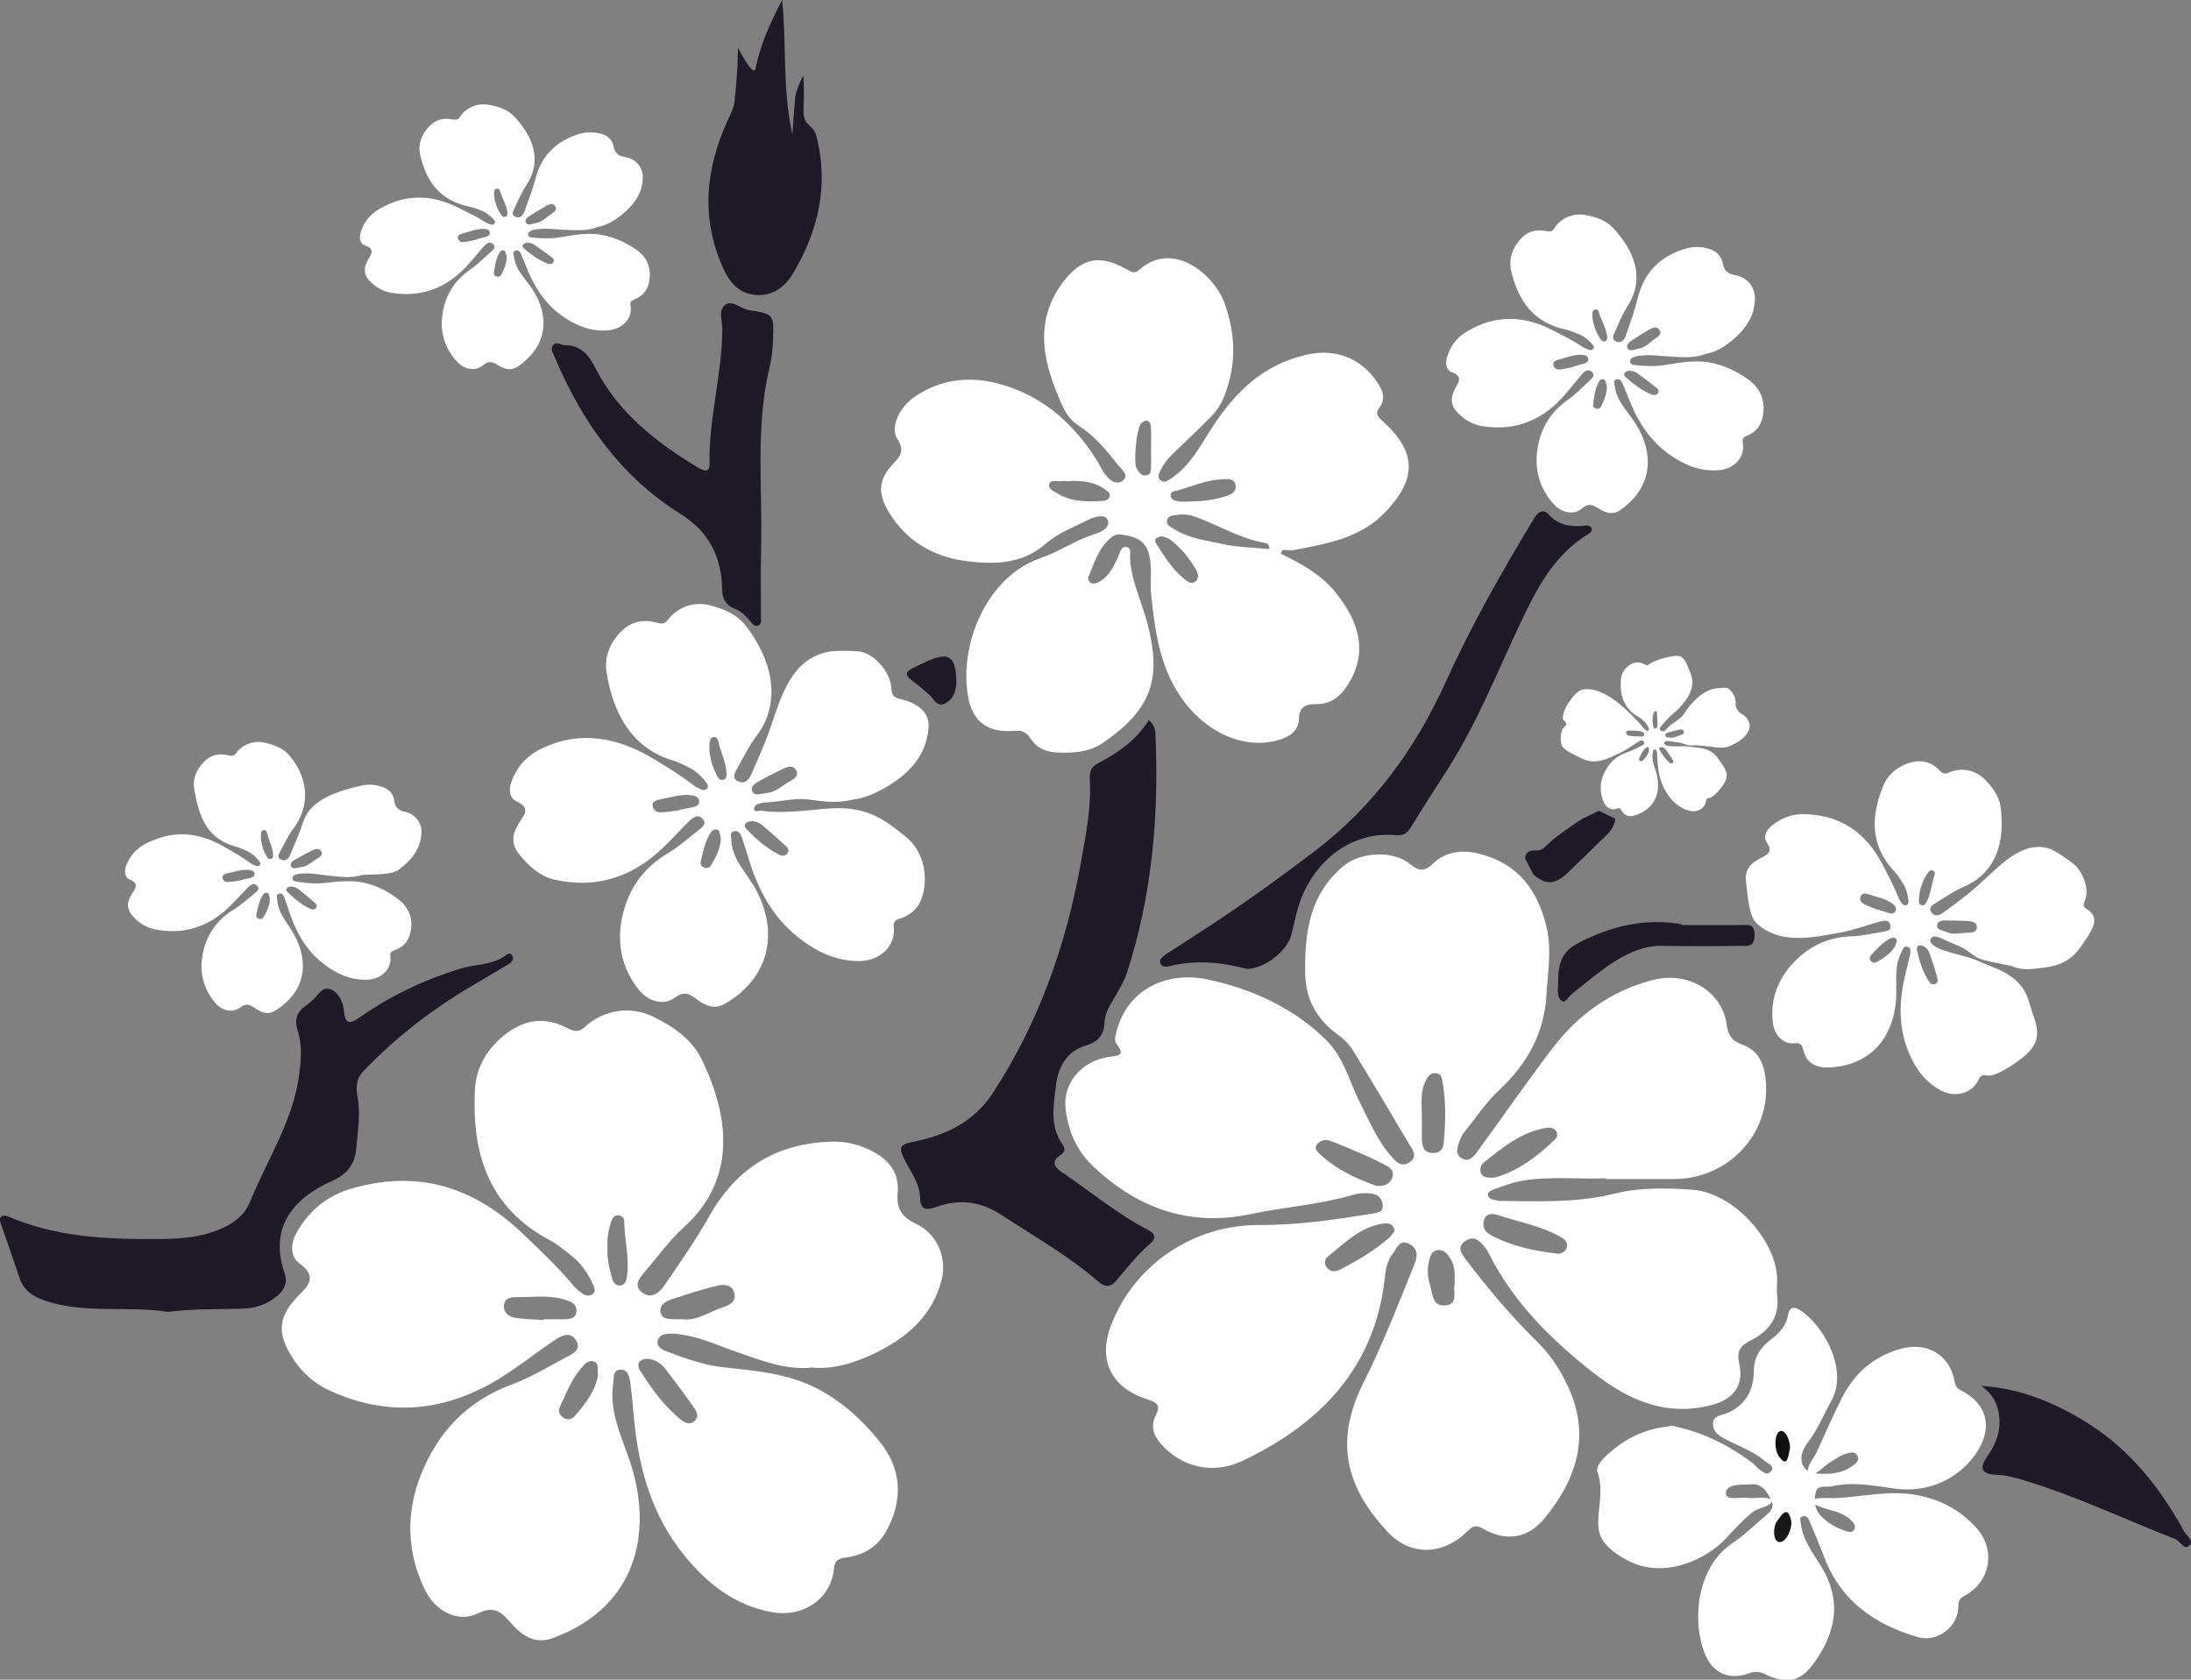 <svg width="30" height="23" viewBox="0 0 30 23" fill="none" xmlns="http://www.w3.org/2000/svg">
<rect x="0" y="0" width="30" height="23" fill="#808080" stroke="none"/>
<g clip-path="url(#clip0_576_383)">
<path d="M21.995 16.134C21.665 16.152 21.259 16.102 20.855 16.165C20.709 16.189 20.574 16.243 20.437 16.293C20.403 16.306 20.37 16.322 20.374 16.363C20.379 16.402 20.412 16.417 20.446 16.428C20.48 16.437 20.516 16.444 20.549 16.444C21.073 16.45 21.6 16.472 22.112 16.343C22.465 16.256 22.822 16.267 23.174 16.291C23.731 16.328 24.331 16.988 24.333 17.523C24.333 17.597 24.326 17.674 24.333 17.745C24.371 18.037 24.218 18.226 23.974 18.353C23.83 18.427 23.774 18.498 23.814 18.668C23.881 18.966 23.742 19.16 23.428 19.241C22.804 19.4 22.296 19.169 21.822 18.801C21.236 18.342 20.718 17.828 20.385 17.162C20.367 17.125 20.343 17.092 20.316 17.06C20.251 16.979 20.177 16.92 20.067 16.99C19.948 17.068 20.004 17.155 20.062 17.234C20.363 17.632 20.684 18.015 21.043 18.368C21.223 18.542 21.358 18.747 21.463 18.971C21.784 19.65 21.596 20.249 21.142 20.797C20.918 21.069 20.612 21.113 20.302 20.93C20.204 20.871 20.156 20.904 20.091 20.969C19.757 21.296 19.312 21.315 18.993 20.969C18.457 20.388 18.25 19.77 18.668 18.936C18.935 18.407 19.146 17.854 19.368 17.31C19.418 17.19 19.409 17.09 19.292 17.031C19.164 16.966 19.126 17.092 19.072 17.162C18.993 17.262 18.973 17.384 18.96 17.506C18.827 18.714 18.088 19.493 17.013 20.003C16.593 20.203 16.166 20.079 15.897 19.772C15.791 19.65 15.751 19.526 15.825 19.382C15.888 19.262 15.861 19.208 15.722 19.165C15.214 19.006 15.03 18.627 15.212 18.15C15.527 17.323 16.333 16.77 17.242 16.774C17.77 16.777 18.286 16.7 18.802 16.616C18.868 16.605 18.935 16.598 18.933 16.515C18.933 16.435 18.892 16.37 18.807 16.35C18.71 16.328 18.612 16.337 18.517 16.363C18.064 16.496 17.588 16.526 17.127 16.624C16.294 16.803 15.574 16.546 14.967 15.969C14.734 15.747 14.624 15.477 14.59 15.177C14.552 14.826 14.817 14.521 15.19 14.471C15.315 14.454 15.41 14.45 15.293 14.302C15.248 14.243 15.275 14.171 15.293 14.106C15.457 13.509 16.023 13.296 16.55 13.414C17.154 13.548 17.709 13.799 18.156 14.239C18.407 14.487 18.477 14.818 18.627 15.111C18.755 15.36 18.859 15.619 19.049 15.832C19.11 15.902 19.18 15.991 19.296 15.917C19.418 15.838 19.344 15.747 19.296 15.669C19.043 15.24 18.789 14.813 18.529 14.389C18.477 14.304 18.401 14.225 18.317 14.167C18.026 13.953 17.875 13.681 17.871 13.32C17.864 12.769 17.929 12.251 18.392 11.861C18.623 11.665 19.07 11.639 19.303 11.829C19.429 11.931 19.505 11.94 19.633 11.816C19.802 11.655 20.035 11.633 20.262 11.692C20.796 11.829 21.059 12.201 21.176 12.697C21.248 13 21.194 13.3 21.176 13.605C21.149 14.136 20.92 14.559 20.529 14.924C20.349 15.092 20.212 15.301 20.058 15.492C20.033 15.523 20.008 15.56 19.995 15.597C19.963 15.686 19.912 15.795 20.011 15.858C20.12 15.928 20.192 15.819 20.244 15.747C20.583 15.283 20.909 14.811 21.257 14.354C21.607 13.897 22.054 13.568 22.635 13.418C23.107 13.296 23.581 13.568 23.643 14.034C23.661 14.173 23.713 14.252 23.85 14.302C24.036 14.367 24.131 14.506 24.164 14.698C24.297 15.455 23.713 16.141 22.92 16.145C22.633 16.145 22.348 16.145 21.986 16.145L21.995 16.134ZM21.315 17.168C21.369 17.168 21.43 17.153 21.452 17.084C21.474 17.012 21.427 16.97 21.369 16.938C21.102 16.785 20.799 16.733 20.509 16.637C20.435 16.613 20.349 16.611 20.32 16.705C20.293 16.792 20.325 16.864 20.408 16.909C20.686 17.06 20.989 17.127 21.315 17.164V17.168ZM20.459 16.126C20.776 16.043 21.048 15.838 21.295 15.599C21.324 15.571 21.333 15.525 21.304 15.486C21.272 15.44 21.221 15.436 21.174 15.444C20.828 15.499 20.574 15.714 20.316 15.919C20.273 15.952 20.255 16.013 20.28 16.067C20.307 16.128 20.367 16.124 20.457 16.126H20.459ZM18.847 16.239C18.955 16.245 19.029 16.215 19.063 16.128C19.097 16.039 19.041 15.989 18.966 15.952C18.868 15.902 18.769 15.851 18.668 15.808C18.515 15.741 18.362 15.675 18.207 15.619C18.147 15.597 18.082 15.614 18.037 15.664C17.996 15.712 18.023 15.756 18.059 15.79C18.286 16.008 18.567 16.141 18.85 16.239H18.847ZM19.469 15.292C19.469 15.392 19.467 15.495 19.469 15.595C19.474 15.695 19.489 15.788 19.627 15.788C19.757 15.788 19.766 15.688 19.772 15.603C19.793 15.349 19.799 15.092 19.755 14.837C19.743 14.778 19.745 14.704 19.665 14.696C19.582 14.685 19.543 14.75 19.514 14.813C19.442 14.968 19.472 15.131 19.467 15.292H19.469ZM19.097 16.853C19.074 16.742 18.998 16.744 18.919 16.757C18.614 16.809 18.41 17.023 18.185 17.203C18.136 17.245 18.122 17.31 18.176 17.366C18.228 17.421 18.291 17.414 18.349 17.384C18.589 17.26 18.823 17.125 19.025 16.944C19.054 16.918 19.074 16.881 19.097 16.853ZM19.918 17.584C19.918 17.451 19.927 17.336 19.86 17.234C19.817 17.168 19.772 17.105 19.68 17.118C19.595 17.131 19.582 17.208 19.566 17.271C19.539 17.377 19.548 17.484 19.579 17.591C19.617 17.713 19.608 17.9 19.802 17.874C19.972 17.85 19.894 17.678 19.916 17.584H19.918Z" fill="white"/>
<path d="M11.094 18.729C10.73 18.755 10.418 18.625 10.104 18.518C9.848 18.431 9.601 18.311 9.329 18.274C9.289 18.268 9.246 18.259 9.204 18.261C9.125 18.261 9.035 18.268 9.008 18.348C8.979 18.442 9.069 18.483 9.136 18.507C9.383 18.601 9.63 18.69 9.897 18.721C10.32 18.768 10.744 18.799 11.137 18.988C11.51 19.169 11.804 19.439 12.051 19.748C12.352 20.125 12.365 20.549 12.134 20.967C12.019 21.174 11.826 21.298 11.584 21.326C11.474 21.339 11.427 21.372 11.418 21.483C11.379 21.892 11 22.151 10.569 22.075C10.048 21.981 9.675 21.674 9.363 21.289C8.932 20.756 8.752 20.129 8.685 19.467C8.667 19.287 8.654 19.104 8.629 18.923C8.618 18.845 8.595 18.744 8.487 18.755C8.386 18.766 8.409 18.864 8.398 18.936C8.328 19.367 8.55 19.737 8.663 20.131C8.936 21.102 8.645 22.036 7.569 22.43C7.3 22.53 7.115 22.364 6.972 22.197C6.835 22.04 6.734 21.999 6.536 22.095C6.282 22.219 5.968 22.075 5.818 21.768C5.568 21.254 5.555 20.719 5.764 20.192C5.995 19.613 6.392 19.184 7.012 18.956C7.27 18.86 7.511 18.712 7.755 18.583C7.845 18.535 7.966 18.483 7.888 18.355C7.809 18.226 7.693 18.285 7.598 18.348C7.3 18.549 7.021 18.779 6.707 18.953C5.995 19.345 5.252 19.384 4.504 19.036C4.246 18.916 4.06 18.716 3.932 18.464C3.815 18.237 3.837 18.035 3.999 17.841C4.026 17.811 4.051 17.778 4.08 17.747C4.228 17.604 4.347 17.478 4.098 17.297C3.961 17.197 3.985 17.005 4.069 16.864C4.235 16.581 4.473 16.374 4.81 16.276C5.721 16.01 6.485 16.254 7.145 16.881C7.383 17.108 7.625 17.334 7.836 17.586C7.879 17.639 7.933 17.684 7.989 17.721C8.029 17.747 8.085 17.752 8.124 17.71C8.157 17.676 8.139 17.634 8.124 17.597C8.054 17.441 7.96 17.299 7.821 17.19C7.728 17.118 7.636 17.04 7.535 16.986C6.684 16.535 6.46 15.793 6.503 14.926C6.516 14.648 6.639 14.406 6.857 14.215C7.12 13.984 7.407 13.901 7.74 14.064C7.825 14.106 7.906 14.158 8.005 14.064C8.254 13.832 8.622 13.768 8.932 13.916C9.21 14.049 9.471 14.228 9.606 14.504C9.999 15.309 10.079 16.156 9.365 16.803C9.163 16.986 9.002 17.212 8.824 17.421C8.75 17.506 8.672 17.61 8.795 17.7C8.918 17.789 9.024 17.706 9.094 17.606C9.309 17.29 9.529 16.979 9.716 16.646C10.084 15.991 10.647 15.64 11.427 15.632C11.575 15.632 11.718 15.664 11.853 15.721C12.132 15.838 12.32 16.023 12.291 16.341C12.273 16.542 12.343 16.663 12.538 16.755C12.832 16.892 12.971 17.223 12.893 17.526C12.765 18.026 12.399 18.335 11.945 18.546C11.678 18.671 11.384 18.758 11.09 18.723L11.094 18.729ZM9.347 18.065C9.545 18.089 9.713 17.959 9.902 17.9C10.003 17.867 10.086 17.813 10.052 17.698C10.017 17.578 9.9 17.586 9.808 17.608C9.606 17.658 9.408 17.721 9.21 17.787C9.125 17.815 9.026 17.861 9.044 17.965C9.064 18.081 9.179 18.057 9.267 18.065C9.287 18.065 9.309 18.065 9.347 18.065ZM8.871 18.605C8.764 18.605 8.705 18.668 8.761 18.76C8.918 19.014 9.094 19.258 9.334 19.448C9.383 19.487 9.451 19.509 9.507 19.461C9.576 19.404 9.543 19.334 9.505 19.278C9.379 19.099 9.249 18.923 9.116 18.751C9.058 18.673 8.977 18.618 8.869 18.605H8.871ZM7.443 18.074C7.443 18.074 7.443 18.067 7.443 18.065C7.52 18.065 7.596 18.065 7.672 18.065C7.76 18.063 7.877 18.076 7.892 17.965C7.91 17.85 7.796 17.811 7.704 17.787C7.499 17.732 7.291 17.763 7.084 17.761C7.001 17.761 6.907 17.769 6.9 17.878C6.893 17.974 6.967 18.03 7.05 18.044C7.178 18.065 7.311 18.065 7.443 18.074ZM8.187 18.827C8.178 18.749 8.207 18.673 8.135 18.644C8.056 18.614 8.005 18.679 7.962 18.729C7.825 18.886 7.753 19.078 7.668 19.26C7.639 19.323 7.659 19.38 7.722 19.417C7.78 19.452 7.836 19.428 7.872 19.387C8.02 19.217 8.155 19.038 8.189 18.829L8.187 18.827ZM8.319 17.07C8.308 17.208 8.337 17.338 8.371 17.469C8.386 17.526 8.404 17.599 8.478 17.602C8.57 17.602 8.579 17.519 8.588 17.456C8.618 17.212 8.55 16.975 8.548 16.733C8.548 16.683 8.519 16.64 8.46 16.64C8.413 16.64 8.386 16.677 8.373 16.716C8.332 16.831 8.31 16.951 8.319 17.073V17.07Z" fill="white"/>
<path d="M17.541 7.584C17.81 7.715 18.07 7.856 18.264 8.085C18.56 8.437 18.758 8.877 18.472 9.349C18.374 9.515 18.241 9.641 18.028 9.641C17.88 9.641 17.79 9.674 17.785 9.841C17.781 10.007 17.662 10.087 17.509 10.133C17.098 10.253 16.64 10.087 16.312 9.726C15.899 9.269 15.821 8.709 15.762 8.141C15.749 8.022 15.762 7.897 15.758 7.776C15.742 7.458 15.646 7.355 15.336 7.318C15.282 7.312 15.239 7.338 15.203 7.369C15.041 7.51 14.983 7.708 14.905 7.895C14.891 7.928 14.905 7.963 14.938 7.982C14.981 8.004 15.021 7.982 15.057 7.963C15.192 7.884 15.25 7.754 15.311 7.623C15.336 7.571 15.345 7.482 15.419 7.49C15.502 7.501 15.47 7.588 15.473 7.645C15.491 7.961 15.634 8.244 15.713 8.544C15.904 9.284 15.778 9.709 15.104 10.17C14.911 10.303 14.689 10.314 14.462 10.303C14.312 10.294 14.193 10.24 14.112 10.114C14.065 10.04 14.004 9.998 13.905 10.007C13.517 10.042 13.306 9.878 13.25 9.508C13.137 8.755 13.551 7.882 14.24 7.645C14.496 7.558 14.72 7.399 14.981 7.316C15.073 7.286 15.212 7.227 15.165 7.118C15.127 7.033 14.985 7.075 14.9 7.118C14.702 7.218 14.482 7.301 14.321 7.443C13.991 7.732 13.6 7.732 13.214 7.68C12.767 7.621 12.403 7.399 12.168 7.009C12.015 6.755 12.026 6.561 12.235 6.345C12.336 6.241 12.385 6.158 12.289 6.015C12.181 5.851 12.313 5.568 12.549 5.416C12.985 5.133 13.452 5.15 13.912 5.333C14.399 5.527 14.754 5.88 15.024 6.313C15.053 6.359 15.075 6.409 15.104 6.454C15.165 6.552 15.266 6.655 15.369 6.585C15.477 6.511 15.349 6.419 15.295 6.352C15.145 6.156 14.985 5.967 14.774 5.832C14.664 5.762 14.592 5.66 14.543 5.549C14.294 4.991 14.141 4.428 14.547 3.875C14.808 3.522 15.066 3.476 15.45 3.701C15.506 3.733 15.549 3.742 15.598 3.696C16.056 3.283 16.627 3.753 16.77 4.16C16.919 4.58 16.93 4.989 16.77 5.407C16.723 5.531 16.654 5.638 16.559 5.729C16.393 5.893 16.225 6.056 16.056 6.217C15.991 6.28 15.935 6.348 15.897 6.428C15.874 6.476 15.836 6.53 15.89 6.576C15.944 6.622 15.996 6.576 16.041 6.548C16.303 6.372 16.438 6.097 16.6 5.849C16.912 5.37 17.298 4.989 17.891 4.857C18.284 4.767 18.634 4.904 18.854 5.229C18.93 5.342 18.984 5.455 18.886 5.584C18.82 5.666 18.877 5.719 18.937 5.771C19.404 6.197 19.402 6.565 18.955 7.025C18.618 7.371 18.172 7.443 17.727 7.53C17.673 7.54 17.617 7.53 17.561 7.53C17.552 7.547 17.545 7.564 17.536 7.582L17.541 7.584ZM17.381 7.519C17.381 7.456 17.352 7.44 17.327 7.436C16.999 7.379 16.719 7.212 16.416 7.094C16.324 7.059 16.229 7.033 16.131 7.049C16.07 7.057 15.991 7.055 15.978 7.129C15.967 7.19 16.032 7.216 16.079 7.247C16.283 7.375 16.523 7.401 16.75 7.451C16.954 7.495 17.168 7.497 17.379 7.519H17.381ZM16.276 6.868C16.443 6.864 16.609 6.85 16.768 6.8C16.847 6.776 16.939 6.739 16.916 6.637C16.894 6.541 16.797 6.561 16.723 6.563C16.519 6.572 16.333 6.655 16.142 6.711C16.097 6.724 16.029 6.722 16.029 6.781C16.029 6.848 16.095 6.861 16.151 6.868C16.191 6.872 16.234 6.868 16.276 6.868ZM14.662 6.589C14.613 6.589 14.566 6.585 14.516 6.589C14.464 6.594 14.386 6.565 14.368 6.626C14.348 6.696 14.426 6.724 14.476 6.755C14.666 6.874 14.882 6.872 15.098 6.859C15.14 6.857 15.183 6.844 15.194 6.796C15.208 6.746 15.165 6.729 15.133 6.702C14.992 6.6 14.83 6.581 14.66 6.585L14.662 6.589ZM15.91 7.342C15.839 7.353 15.789 7.379 15.834 7.449C15.944 7.619 16.05 7.795 16.214 7.926C16.256 7.961 16.308 8.004 16.362 7.967C16.422 7.926 16.407 7.854 16.378 7.802C16.283 7.643 16.171 7.499 16.02 7.386C15.989 7.362 15.944 7.355 15.91 7.342ZM15.762 6.163C15.762 6.163 15.762 6.163 15.76 6.163C15.76 6.056 15.767 5.947 15.758 5.84C15.751 5.766 15.702 5.727 15.63 5.793C15.56 5.856 15.515 6.335 15.565 6.419C15.594 6.467 15.627 6.515 15.69 6.509C15.769 6.502 15.758 6.435 15.76 6.382C15.764 6.308 15.76 6.234 15.76 6.16L15.762 6.163Z" fill="white"/>
<path d="M22.871 19.519C23.28 19.595 23.657 19.776 23.996 20.033C24.03 20.057 24.052 20.094 24.086 20.118C24.135 20.153 24.198 20.211 24.25 20.146C24.304 20.076 24.216 20.046 24.171 20.009C24.016 19.878 23.825 19.807 23.646 19.717C23.551 19.669 23.455 19.617 23.455 19.497C23.455 19.378 23.572 19.384 23.65 19.349C23.906 19.241 24.012 19.029 24.014 18.781C24.014 18.581 24.106 18.448 24.256 18.335C24.371 18.25 24.459 18.148 24.483 18.006C24.506 17.876 24.582 17.895 24.663 17.95C24.962 18.154 25.316 18.747 25.074 19.184C24.968 19.373 24.887 19.578 24.753 19.752C24.679 19.85 24.634 19.963 24.692 20.074C24.75 20.181 24.878 20.181 24.991 20.181C25.141 20.181 25.283 20.146 25.397 20.048C25.438 20.015 25.46 19.972 25.426 19.922C25.399 19.883 25.357 19.885 25.314 19.896C25.209 19.918 25.125 19.981 25.038 20.037C24.979 20.074 24.838 20.227 24.777 20.181C24.699 20.122 24.845 19.952 24.869 19.896C24.986 19.643 25.096 19.386 25.222 19.138C25.39 18.807 25.651 18.575 26.021 18.47C26.383 18.368 26.695 18.55 26.76 18.905C26.771 18.962 26.785 19.006 26.843 19.034C27.198 19.21 27.29 19.528 27.083 19.861C26.843 20.246 26.403 20.449 25.94 20.383C25.657 20.344 25.375 20.285 25.087 20.351C25.009 20.368 24.894 20.327 24.865 20.423C24.834 20.531 24.843 20.658 24.925 20.749C25.018 20.851 25.141 20.921 25.276 20.965C25.316 20.978 25.361 20.991 25.388 20.945C25.413 20.906 25.393 20.864 25.363 20.834C25.291 20.756 25.195 20.714 25.094 20.686C25.044 20.671 24.804 20.612 24.811 20.553C24.818 20.494 25.067 20.516 25.116 20.514C25.491 20.499 25.862 20.401 26.241 20.471C26.571 20.531 26.845 20.68 27.063 20.923C27.335 21.228 27.252 21.666 26.892 21.855C26.825 21.89 26.814 21.933 26.814 22.001C26.814 22.268 26.531 22.495 26.259 22.416C25.669 22.245 25.209 21.92 24.984 21.337C24.919 21.167 24.847 20.997 24.777 20.828C24.762 20.788 24.732 20.749 24.685 20.762C24.627 20.777 24.654 20.828 24.658 20.864C24.683 21.089 24.825 21.265 24.937 21.45C25.215 21.905 25.146 22.327 24.858 22.743C24.661 23.03 24.474 23.076 24.158 22.919C24.081 22.882 24.016 22.887 23.94 22.915C23.686 23.006 23.466 22.917 23.358 22.676C23.163 22.247 23.21 21.47 23.724 21.128C23.884 21.021 24.023 20.884 24.169 20.76C24.234 20.706 24.301 20.645 24.256 20.553C24.209 20.457 24.164 20.353 24.036 20.325C24.03 20.325 24.023 20.323 24.016 20.323C23.872 20.333 23.646 20.309 23.632 20.436C23.619 20.562 23.834 20.49 23.949 20.512C24.007 20.523 24.234 20.477 24.256 20.553C24.274 20.614 24.061 20.658 24.018 20.69C23.875 20.799 23.756 20.932 23.634 21.063C23.385 21.337 22.799 21.637 22.287 21.367C22.094 21.265 21.91 21.132 21.888 20.925C21.863 20.675 21.968 20.423 21.874 20.161C21.84 20.068 21.973 19.946 22.07 19.865C22.292 19.68 22.543 19.561 22.862 19.53L22.871 19.519Z" fill="white"/>
<path d="M15.729 9.859C15.814 9.933 15.818 10 15.821 10.068C15.87 11.176 15.774 12.266 15.428 13.328C15.392 13.437 15.329 13.537 15.273 13.637C15.208 13.751 15.129 13.864 15.125 13.992C15.118 14.177 15.035 14.267 14.855 14.321C14.599 14.399 14.487 14.626 14.46 14.852C14.428 15.127 14.366 15.418 14.552 15.677C14.588 15.727 14.583 15.775 14.523 15.814C14.377 15.912 14.447 15.989 14.554 16.06C14.943 16.324 15.302 16.626 15.724 16.844C15.83 16.898 15.825 16.966 15.744 17.033C15.571 17.183 15.432 17.36 15.286 17.534C15.208 17.628 15.134 17.63 15.039 17.549C14.631 17.197 14.161 16.929 13.71 16.635C13.423 16.448 13.131 16.413 12.816 16.528C12.677 16.578 12.603 16.565 12.599 16.406C12.594 16.193 12.455 16.03 12.37 15.847C12.313 15.727 12.313 15.673 12.486 15.638C12.938 15.551 13.331 15.372 13.598 14.961C14.226 13.995 14.595 12.945 14.797 11.829C14.866 11.441 14.945 11.058 14.922 10.664C14.918 10.579 14.936 10.503 15.024 10.457C15.302 10.311 15.558 10.139 15.733 9.856L15.729 9.859Z" fill="#1F1A28"/>
<path d="M2.297 17.963C1.736 17.876 1.161 17.996 0.611 17.808C0.436 17.747 0.321 17.663 0.265 17.493C0.184 17.249 0.099 17.005 0.014 16.764C5.86114e-05 16.724 -0.016 16.681 0.025 16.652C0.04 16.642 0.079 16.644 0.101 16.652C0.754 16.938 1.448 16.97 2.149 16.966C2.436 16.966 2.719 16.949 2.991 16.84C3.179 16.764 3.341 16.652 3.417 16.47C3.649 15.899 3.999 15.373 4.091 14.752C4.122 14.537 4.143 14.321 4.075 14.11C4.03 13.966 4.06 13.86 4.185 13.773C4.215 13.753 4.239 13.729 4.266 13.707C4.352 13.646 4.403 13.496 4.529 13.548C4.646 13.596 4.7 13.731 4.711 13.853C4.729 14.043 4.81 14.01 4.924 13.931C5.346 13.636 5.807 13.416 6.305 13.263C6.516 13.198 6.754 13.218 6.938 13.072C6.958 13.054 6.997 13.052 7.012 13.08C7.044 13.135 7.006 13.176 6.965 13.2C6.788 13.309 6.608 13.411 6.431 13.518C5.892 13.838 5.405 14.219 4.976 14.667C4.868 14.78 4.875 14.905 4.897 15.027C4.94 15.266 4.897 15.499 4.877 15.734C4.859 15.932 4.76 16.076 4.554 16.167C3.997 16.413 3.687 16.822 3.896 17.43C3.943 17.565 3.893 17.667 3.788 17.752C3.655 17.861 3.496 17.915 3.325 17.919C2.984 17.93 2.641 17.919 2.304 17.963H2.297Z" fill="#1F1A28"/>
<path d="M17.067 13.265C17.038 13.259 16.991 13.248 16.943 13.237C16.663 13.172 16.38 13.156 16.092 13.211C16.025 13.224 15.917 13.272 15.888 13.187C15.863 13.117 15.962 13.069 16.025 13.028C16.234 12.891 16.445 12.758 16.651 12.621C17.112 12.314 17.559 11.992 17.999 11.657C18.816 11.034 19.386 10.242 19.799 9.33C20.15 8.555 20.57 7.815 21.012 7.088C21.068 6.996 21.14 6.97 21.212 7.051C21.344 7.196 21.508 7.214 21.688 7.199C21.726 7.194 21.778 7.188 21.793 7.238C21.805 7.275 21.771 7.299 21.742 7.316C21.275 7.603 21.041 8.061 20.823 8.522C20.502 9.197 20.23 9.893 19.824 10.529C19.656 10.793 19.483 11.056 19.321 11.324C19.272 11.404 19.216 11.445 19.121 11.437C18.434 11.369 17.895 11.881 17.747 12.53C17.727 12.621 17.702 12.715 17.68 12.806C17.626 13.021 17.312 13.268 17.065 13.268L17.067 13.265Z" fill="#1F1A28"/>
<path d="M9.888 4.502C9.897 4.419 9.832 4.266 9.915 4.186C10.014 4.09 10.14 4.229 10.259 4.247C10.596 4.299 10.596 4.308 10.585 4.645C10.58 4.767 10.571 4.889 10.542 5.007C10.338 5.84 10.443 6.689 10.421 7.529C10.412 7.834 10.421 8.137 10.418 8.442C10.418 8.485 10.436 8.546 10.378 8.566C10.322 8.583 10.293 8.529 10.263 8.494C10.203 8.426 10.14 8.365 10.052 8.331C9.933 8.285 9.891 8.193 9.888 8.074C9.879 7.634 9.718 7.288 9.318 7.038C8.485 6.515 7.957 5.753 7.589 4.876C7.569 4.828 7.531 4.774 7.576 4.724C7.623 4.669 7.679 4.726 7.728 4.726C7.957 4.726 8.061 4.861 8.155 5.044C8.463 5.647 8.981 6.056 9.558 6.402C9.633 6.448 9.718 6.478 9.716 6.35C9.7 5.738 9.886 5.146 9.891 4.499L9.888 4.502Z" fill="#1F1A28"/>
<path d="M20.994 11.646C20.904 11.646 20.882 11.718 20.882 11.755L20.994 11.972C21.031 12.009 21.129 12.081 21.218 12.081C21.308 12.081 21.406 12.009 21.443 11.972L21.668 11.755L22.004 11.428C22.094 11.341 22.117 11.247 22.117 11.21L21.892 11.102L21.668 11.21C21.555 11.283 21.308 11.45 21.218 11.537C21.106 11.646 21.106 11.646 20.994 11.646Z" fill="#1F1A28"/>
<path d="M10.71 -2.04722e-05C10.773 0.614 10.71 1.228 10.85 1.837C10.863 1.665 10.872 1.491 10.89 1.319C10.897 1.252 11.021 0.94 11.002 1.088C11.013 1.241 11.002 1.458 11.002 1.524C11.002 1.741 11.132 1.687 11.18 1.87C11.352 2.542 11.204 3.167 10.852 3.755C10.739 3.94 10.564 4.062 10.333 4.038C10.108 4.016 9.983 3.853 9.9 3.668C9.594 2.987 9.659 2.314 9.963 1.65C10.008 1.55 10.061 1.458 10.061 1.345C10.104 0.979 10.104 0.653 10.104 0.653C10.104 0.653 10.317 1.067 10.344 0.94C10.412 0.609 10.549 0.303 10.71 -0.002V-2.04722e-05Z" fill="#1F1A28"/>
<path d="M27.128 18.977C27.638 19.008 28.089 19.188 28.511 19.441C29.079 19.778 29.49 20.257 29.816 20.812C29.84 20.854 29.867 20.893 29.886 20.936C29.919 21.015 30.047 21.089 29.982 21.158C29.908 21.239 29.852 21.102 29.782 21.073C29.057 20.791 28.356 20.451 27.604 20.238C27.517 20.214 27.429 20.198 27.337 20.194C27.137 20.188 27.092 20.109 27.213 19.939C27.346 19.75 27.409 19.556 27.364 19.33C27.335 19.182 27.258 19.071 27.13 18.977H27.128Z" fill="#1F1A28"/>
<path d="M23.023 12.667C23.323 12.667 23.582 12.667 23.838 12.667C23.909 12.667 24.023 12.634 24.025 12.794C24.029 12.984 23.907 12.951 23.831 12.951C23.47 12.958 23.109 12.958 22.751 12.951C22.294 12.947 21.913 13.301 21.521 13.611C21.472 13.647 21.432 13.753 21.374 13.698C21.309 13.64 21.336 13.516 21.336 13.418C21.332 13.13 21.441 13.006 21.595 12.922C22.076 12.663 22.566 12.572 23.025 12.656L23.023 12.667Z" fill="#1F1A28"/>
<path d="M13.093 9.369C13.086 9.469 13.048 9.586 12.931 9.637C12.823 9.682 12.785 9.563 12.72 9.51C12.662 9.462 12.608 9.41 12.547 9.364C12.37 9.238 12.372 9.203 12.563 9.116C12.587 9.105 12.612 9.092 12.639 9.081C12.989 8.907 13.097 8.97 13.095 9.369H13.093Z" fill="#1F1A28"/>
<path d="M8.171 3.114C8.018 3.167 7.868 3.152 7.721 3.146C7.601 3.141 7.481 3.122 7.36 3.139C7.342 3.141 7.322 3.143 7.304 3.148C7.271 3.158 7.233 3.171 7.231 3.206C7.229 3.248 7.273 3.254 7.304 3.255C7.421 3.264 7.538 3.271 7.656 3.251C7.843 3.221 8.029 3.183 8.219 3.213C8.401 3.242 8.559 3.316 8.701 3.411C8.874 3.527 8.93 3.696 8.88 3.892C8.855 3.988 8.786 4.061 8.686 4.101C8.64 4.119 8.624 4.138 8.633 4.183C8.664 4.353 8.532 4.501 8.338 4.522C8.103 4.545 7.907 4.466 7.728 4.347C7.481 4.184 7.33 3.953 7.223 3.695C7.194 3.624 7.167 3.552 7.135 3.482C7.121 3.452 7.1 3.414 7.055 3.432C7.013 3.448 7.034 3.485 7.038 3.515C7.058 3.696 7.197 3.819 7.292 3.964C7.523 4.322 7.508 4.732 7.092 5.017C6.988 5.089 6.89 5.045 6.809 4.994C6.731 4.947 6.683 4.942 6.61 5.004C6.515 5.084 6.363 5.063 6.263 4.958C6.096 4.78 6.027 4.566 6.055 4.33C6.086 4.07 6.206 3.851 6.445 3.686C6.545 3.617 6.631 3.529 6.721 3.449C6.754 3.419 6.799 3.383 6.751 3.341C6.702 3.299 6.659 3.336 6.626 3.372C6.521 3.488 6.429 3.614 6.314 3.721C6.055 3.962 5.74 4.066 5.378 4.013C5.254 3.996 5.15 3.937 5.065 3.851C4.989 3.773 4.975 3.689 5.021 3.592C5.029 3.577 5.036 3.561 5.045 3.545C5.092 3.47 5.128 3.405 5 3.362C4.929 3.338 4.917 3.258 4.936 3.191C4.975 3.058 5.052 2.946 5.185 2.867C5.545 2.653 5.902 2.661 6.259 2.836C6.387 2.899 6.518 2.961 6.638 3.038C6.663 3.054 6.691 3.066 6.72 3.074C6.74 3.08 6.765 3.075 6.776 3.054C6.787 3.036 6.774 3.022 6.763 3.009C6.715 2.954 6.658 2.908 6.585 2.881C6.537 2.862 6.488 2.842 6.439 2.832C6.02 2.751 5.837 2.479 5.754 2.125C5.727 2.012 5.751 1.9 5.822 1.797C5.908 1.673 6.022 1.606 6.183 1.633C6.225 1.639 6.266 1.651 6.297 1.602C6.377 1.479 6.527 1.41 6.678 1.433C6.813 1.454 6.945 1.495 7.036 1.59C7.299 1.868 7.433 2.199 7.203 2.543C7.137 2.64 7.094 2.75 7.043 2.855C7.021 2.898 7 2.949 7.063 2.971C7.127 2.992 7.162 2.946 7.18 2.898C7.236 2.746 7.294 2.594 7.334 2.439C7.416 2.132 7.616 1.924 7.95 1.829C8.013 1.812 8.079 1.808 8.143 1.815C8.277 1.829 8.379 1.881 8.404 2.013C8.42 2.095 8.464 2.136 8.559 2.15C8.701 2.171 8.799 2.287 8.801 2.418C8.805 2.635 8.684 2.802 8.514 2.94C8.414 3.022 8.298 3.091 8.168 3.112L8.171 3.114ZM7.343 3.053C7.431 3.039 7.488 2.967 7.562 2.921C7.601 2.896 7.63 2.864 7.602 2.822C7.573 2.778 7.524 2.795 7.487 2.815C7.406 2.859 7.329 2.907 7.252 2.957C7.218 2.978 7.181 3.008 7.201 3.048C7.223 3.092 7.27 3.069 7.308 3.062C7.317 3.06 7.327 3.057 7.343 3.053ZM7.202 3.326C7.156 3.339 7.138 3.371 7.173 3.401C7.27 3.485 7.374 3.562 7.5 3.61C7.525 3.62 7.557 3.621 7.575 3.595C7.598 3.564 7.576 3.54 7.553 3.522C7.478 3.465 7.401 3.409 7.324 3.356C7.29 3.331 7.249 3.319 7.201 3.326L7.202 3.326ZM6.527 3.28C6.527 3.28 6.526 3.278 6.526 3.277C6.559 3.268 6.591 3.259 6.624 3.25C6.661 3.239 6.713 3.23 6.707 3.184C6.701 3.135 6.647 3.133 6.605 3.134C6.511 3.136 6.425 3.173 6.336 3.197C6.3 3.206 6.261 3.221 6.271 3.266C6.279 3.305 6.317 3.319 6.355 3.314C6.412 3.308 6.469 3.293 6.527 3.28ZM6.934 3.496C6.921 3.465 6.925 3.431 6.891 3.428C6.853 3.425 6.839 3.458 6.826 3.483C6.786 3.562 6.778 3.648 6.763 3.731C6.757 3.76 6.773 3.78 6.804 3.788C6.833 3.795 6.854 3.779 6.865 3.758C6.909 3.672 6.946 3.584 6.935 3.496L6.934 3.496ZM6.785 2.774C6.796 2.83 6.824 2.879 6.854 2.928C6.867 2.949 6.884 2.976 6.916 2.969C6.955 2.958 6.949 2.923 6.946 2.897C6.93 2.795 6.873 2.708 6.844 2.611C6.838 2.591 6.82 2.577 6.795 2.584C6.775 2.589 6.768 2.607 6.766 2.625C6.763 2.676 6.767 2.727 6.785 2.775L6.785 2.774Z" fill="white"/>
<path d="M4.946 11.985C4.79 12.029 4.643 12.004 4.496 11.989C4.377 11.977 4.259 11.951 4.137 11.961C4.119 11.962 4.1 11.962 4.082 11.967C4.048 11.974 4.009 11.985 4.005 12.021C4.001 12.062 4.044 12.071 4.076 12.075C4.192 12.091 4.307 12.104 4.426 12.092C4.613 12.073 4.8 12.046 4.988 12.088C5.167 12.127 5.32 12.211 5.456 12.316C5.622 12.444 5.668 12.618 5.607 12.812C5.577 12.908 5.505 12.977 5.402 13.011C5.356 13.027 5.338 13.045 5.345 13.091C5.367 13.264 5.227 13.406 5.033 13.415C4.798 13.424 4.607 13.332 4.436 13.202C4.199 13.022 4.062 12.78 3.97 12.513C3.946 12.44 3.922 12.366 3.895 12.294C3.882 12.262 3.863 12.223 3.818 12.238C3.775 12.252 3.794 12.29 3.796 12.32C3.806 12.505 3.937 12.637 4.023 12.789C4.233 13.165 4.195 13.577 3.765 13.84C3.658 13.906 3.562 13.855 3.484 13.799C3.41 13.747 3.362 13.739 3.286 13.797C3.187 13.872 3.038 13.842 2.944 13.729C2.787 13.54 2.731 13.321 2.772 13.084C2.818 12.823 2.95 12.609 3.197 12.457C3.3 12.394 3.39 12.31 3.484 12.235C3.518 12.207 3.566 12.174 3.52 12.128C3.474 12.082 3.429 12.117 3.394 12.152C3.283 12.263 3.184 12.384 3.064 12.485C2.792 12.713 2.474 12.798 2.117 12.724C1.994 12.698 1.894 12.633 1.815 12.54C1.743 12.458 1.733 12.372 1.785 12.277C1.794 12.262 1.802 12.246 1.811 12.231C1.862 12.158 1.902 12.095 1.777 12.043C1.708 12.015 1.701 11.934 1.723 11.867C1.769 11.735 1.853 11.628 1.989 11.556C2.36 11.361 2.714 11.391 3.059 11.589C3.183 11.66 3.31 11.731 3.425 11.816C3.449 11.833 3.476 11.847 3.504 11.857C3.524 11.864 3.549 11.861 3.562 11.84C3.573 11.822 3.561 11.807 3.551 11.793C3.506 11.735 3.452 11.685 3.381 11.653C3.334 11.632 3.287 11.609 3.238 11.595C2.827 11.489 2.723 11.172 2.66 10.81C2.64 10.694 2.67 10.583 2.747 10.484C2.839 10.364 2.956 10.303 3.115 10.34C3.156 10.349 3.196 10.363 3.23 10.315C3.316 10.196 3.47 10.136 3.618 10.168C3.752 10.197 3.881 10.246 3.966 10.348C4.212 10.644 4.263 11.017 4.015 11.35C3.944 11.444 3.895 11.553 3.838 11.655C3.814 11.697 3.79 11.748 3.852 11.773C3.914 11.799 3.952 11.755 3.972 11.707C4.036 11.556 4.102 11.408 4.152 11.253C4.25 10.948 4.62 10.832 4.957 10.755C5.021 10.742 5.087 10.742 5.15 10.753C5.282 10.775 5.381 10.834 5.399 10.968C5.41 11.052 5.451 11.096 5.545 11.116C5.685 11.145 5.777 11.269 5.771 11.401C5.763 11.62 5.633 11.781 5.456 11.911C5.352 11.987 5.074 11.969 4.943 11.982L4.946 11.985ZM4.126 11.873C4.214 11.864 4.274 11.795 4.351 11.753C4.391 11.73 4.422 11.7 4.397 11.655C4.37 11.609 4.32 11.624 4.282 11.641C4.199 11.681 4.119 11.725 4.04 11.771C4.006 11.79 3.967 11.818 3.985 11.86C4.004 11.905 4.052 11.885 4.091 11.88C4.099 11.878 4.109 11.876 4.126 11.873ZM3.97 12.14C3.923 12.15 3.904 12.181 3.937 12.214C4.029 12.304 4.128 12.389 4.25 12.445C4.275 12.456 4.306 12.459 4.326 12.434C4.351 12.404 4.33 12.379 4.308 12.359C4.237 12.297 4.163 12.236 4.09 12.177C4.057 12.15 4.017 12.136 3.969 12.14L3.97 12.14ZM3.301 12.053C3.301 12.053 3.3 12.051 3.3 12.05C3.333 12.043 3.366 12.036 3.399 12.028C3.437 12.019 3.489 12.014 3.485 11.967C3.482 11.917 3.429 11.912 3.387 11.911C3.293 11.907 3.205 11.939 3.115 11.957C3.079 11.965 3.039 11.977 3.047 12.023C3.053 12.063 3.09 12.08 3.127 12.077C3.185 12.074 3.242 12.062 3.301 12.053ZM3.694 12.295C3.683 12.264 3.688 12.229 3.654 12.225C3.617 12.219 3.601 12.251 3.587 12.276C3.543 12.353 3.53 12.439 3.51 12.522C3.503 12.551 3.517 12.572 3.548 12.582C3.576 12.591 3.599 12.576 3.61 12.555C3.659 12.472 3.7 12.385 3.695 12.296L3.694 12.295ZM3.586 11.558C3.594 11.615 3.619 11.667 3.646 11.717C3.658 11.739 3.673 11.768 3.705 11.762C3.745 11.754 3.741 11.719 3.739 11.692C3.729 11.588 3.677 11.497 3.654 11.397C3.649 11.377 3.632 11.361 3.607 11.367C3.586 11.371 3.578 11.389 3.576 11.406C3.569 11.458 3.571 11.509 3.586 11.559L3.586 11.558Z" fill="white"/>
<path d="M23.346 4.85C23.18 4.909 23.016 4.89 22.855 4.881C22.723 4.875 22.592 4.852 22.46 4.87C22.44 4.872 22.419 4.874 22.399 4.88C22.362 4.891 22.321 4.905 22.319 4.945C22.318 4.991 22.366 4.999 22.4 5.001C22.528 5.012 22.656 5.02 22.785 5C22.989 4.967 23.192 4.927 23.401 4.962C23.599 4.997 23.773 5.081 23.929 5.19C24.12 5.322 24.183 5.513 24.13 5.733C24.104 5.842 24.029 5.923 23.92 5.967C23.87 5.987 23.852 6.008 23.863 6.059C23.899 6.25 23.756 6.416 23.544 6.437C23.288 6.462 23.072 6.37 22.875 6.235C22.603 6.048 22.435 5.787 22.316 5.495C22.284 5.415 22.253 5.334 22.218 5.255C22.202 5.221 22.178 5.178 22.129 5.197C22.083 5.215 22.107 5.256 22.111 5.29C22.136 5.495 22.289 5.635 22.394 5.799C22.651 6.205 22.638 6.667 22.186 6.984C22.074 7.064 21.965 7.012 21.876 6.955C21.791 6.901 21.738 6.895 21.659 6.964C21.556 7.053 21.39 7.028 21.279 6.908C21.094 6.707 21.017 6.465 21.045 6.199C21.076 5.907 21.205 5.661 21.465 5.477C21.573 5.401 21.666 5.303 21.764 5.213C21.799 5.18 21.849 5.14 21.796 5.092C21.742 5.044 21.695 5.085 21.659 5.126C21.546 5.256 21.446 5.396 21.322 5.516C21.041 5.785 20.698 5.898 20.302 5.836C20.165 5.815 20.051 5.748 19.958 5.65C19.873 5.562 19.857 5.467 19.907 5.358C19.915 5.341 19.923 5.323 19.932 5.305C19.983 5.221 20.021 5.148 19.881 5.098C19.803 5.07 19.79 4.98 19.81 4.905C19.85 4.756 19.934 4.631 20.079 4.543C20.47 4.306 20.86 4.318 21.252 4.518C21.394 4.59 21.537 4.662 21.669 4.75C21.696 4.768 21.728 4.782 21.759 4.791C21.781 4.798 21.808 4.793 21.82 4.769C21.832 4.749 21.818 4.732 21.805 4.718C21.752 4.655 21.689 4.603 21.61 4.572C21.557 4.551 21.503 4.527 21.449 4.515C20.991 4.42 20.787 4.112 20.692 3.713C20.662 3.585 20.688 3.459 20.764 3.344C20.857 3.205 20.98 3.131 21.157 3.162C21.203 3.17 21.247 3.184 21.281 3.128C21.367 2.991 21.531 2.915 21.696 2.942C21.844 2.967 21.989 3.014 22.089 3.123C22.38 3.438 22.53 3.812 22.282 4.197C22.211 4.306 22.165 4.43 22.11 4.548C22.087 4.596 22.064 4.653 22.133 4.678C22.203 4.703 22.241 4.651 22.261 4.597C22.32 4.426 22.382 4.256 22.425 4.081C22.51 3.736 22.728 3.505 23.091 3.401C23.161 3.382 23.232 3.378 23.303 3.386C23.449 3.404 23.561 3.464 23.59 3.612C23.608 3.705 23.657 3.752 23.761 3.768C23.916 3.793 24.025 3.925 24.029 4.072C24.035 4.316 23.905 4.504 23.72 4.658C23.612 4.749 23.486 4.826 23.343 4.848L23.346 4.85ZM22.44 4.773C22.536 4.759 22.598 4.678 22.678 4.627C22.721 4.599 22.753 4.563 22.722 4.515C22.689 4.466 22.636 4.485 22.595 4.506C22.507 4.555 22.423 4.609 22.339 4.664C22.303 4.688 22.263 4.721 22.285 4.767C22.31 4.816 22.36 4.791 22.403 4.783C22.412 4.781 22.423 4.778 22.44 4.773ZM22.289 5.079C22.239 5.093 22.22 5.129 22.258 5.164C22.366 5.259 22.48 5.347 22.617 5.403C22.646 5.414 22.68 5.415 22.7 5.386C22.725 5.352 22.7 5.324 22.675 5.304C22.592 5.239 22.508 5.175 22.423 5.114C22.385 5.086 22.34 5.072 22.288 5.08L22.289 5.079ZM21.55 5.022C21.55 5.022 21.549 5.019 21.549 5.018C21.585 5.008 21.62 4.998 21.656 4.988C21.697 4.976 21.753 4.967 21.746 4.914C21.739 4.86 21.68 4.857 21.634 4.858C21.531 4.859 21.437 4.9 21.34 4.925C21.302 4.936 21.259 4.952 21.27 5.002C21.279 5.047 21.322 5.063 21.362 5.058C21.425 5.052 21.487 5.035 21.55 5.022ZM21.998 5.268C21.983 5.234 21.987 5.195 21.95 5.192C21.909 5.188 21.893 5.224 21.88 5.253C21.837 5.341 21.828 5.438 21.813 5.532C21.807 5.564 21.824 5.587 21.859 5.596C21.89 5.604 21.914 5.586 21.925 5.563C21.972 5.466 22.011 5.368 21.999 5.269L21.998 5.268ZM21.827 4.453C21.84 4.517 21.871 4.573 21.904 4.628C21.919 4.651 21.937 4.683 21.972 4.674C22.015 4.662 22.009 4.624 22.004 4.594C21.986 4.479 21.923 4.38 21.89 4.271C21.883 4.248 21.863 4.232 21.836 4.239C21.814 4.245 21.806 4.266 21.805 4.285C21.802 4.343 21.807 4.4 21.827 4.454L21.827 4.453Z" fill="white"/>
<path d="M11.687 10.946C11.461 11.006 11.268 10.973 11.057 10.946C10.884 10.924 10.694 10.976 10.518 10.986C10.492 10.987 10.464 10.987 10.437 10.994C10.387 11.003 10.332 11.018 10.325 11.071C10.318 11.132 10.395 11.095 10.441 11.102C10.608 11.129 10.83 11.116 11.002 11.102C11.274 11.08 11.517 11.034 11.788 11.102C12.046 11.167 12.214 11.305 12.409 11.464C12.646 11.657 12.717 12.007 12.624 12.291C12.578 12.431 12.472 12.531 12.322 12.578C12.255 12.599 12.229 12.625 12.238 12.694C12.265 12.948 12.058 13.153 11.777 13.159C11.437 13.165 11.164 13.023 10.918 12.826C10.579 12.552 10.387 12.191 10.262 11.794C10.228 11.686 10.196 11.576 10.158 11.469C10.141 11.422 10.114 11.364 10.048 11.383C9.985 11.402 10.012 11.459 10.014 11.505C10.024 11.777 10.235 11.963 10.355 12.19C10.65 12.75 10.559 13.37 9.931 13.742C9.774 13.836 9.637 13.757 9.525 13.672C9.419 13.593 9.351 13.58 9.238 13.662C9.094 13.769 8.878 13.72 8.744 13.55C8.522 13.267 8.447 12.941 8.512 12.594C8.585 12.211 8.781 11.901 9.143 11.685C9.294 11.595 9.427 11.476 9.565 11.367C9.615 11.327 9.685 11.28 9.62 11.211C9.554 11.143 9.488 11.193 9.436 11.243C9.273 11.402 9.127 11.577 8.95 11.721C8.551 12.048 8.088 12.162 7.573 12.04C7.395 11.999 7.227 11.845 7.115 11.706C7.013 11.582 7.002 11.456 7.079 11.318C7.092 11.296 7.104 11.273 7.118 11.25C7.194 11.145 7.253 11.053 7.073 10.973C6.974 10.928 6.965 10.808 7 10.711C7.069 10.518 7.193 10.363 7.393 10.262C7.934 9.988 8.471 10.098 8.966 10.401C9.144 10.51 9.326 10.619 9.49 10.748C9.524 10.775 9.563 10.796 9.604 10.812C9.632 10.823 9.668 10.819 9.687 10.789C9.704 10.763 9.687 10.74 9.673 10.72C9.609 10.632 9.532 10.557 9.431 10.508C9.364 10.475 9.296 10.438 9.225 10.417C8.632 10.245 8.387 9.735 8.305 9.2C8.278 9.028 8.326 8.865 8.439 8.721C8.575 8.548 8.746 8.463 8.976 8.522C9.035 8.537 9.093 8.559 9.143 8.49C9.271 8.317 9.495 8.233 9.709 8.286C9.901 8.333 10.088 8.411 10.207 8.563C10.556 9.008 10.724 9.6 10.355 10.082C10.251 10.219 10.178 10.377 10.092 10.526C10.056 10.587 10.02 10.661 10.109 10.7C10.198 10.74 10.254 10.676 10.285 10.607C10.381 10.387 10.481 10.17 10.556 9.944C10.706 9.499 10.849 9.025 11.339 8.925C11.432 8.907 11.696 8.907 11.788 8.925C11.978 8.963 12.179 9.196 12.201 9.393C12.214 9.518 12.215 9.546 12.349 9.578C12.552 9.626 12.726 9.749 12.715 9.944C12.697 10.266 12.532 10.504 12.273 10.688C12.12 10.796 11.877 10.931 11.687 10.946ZM10.503 10.857C10.63 10.847 10.72 10.747 10.832 10.688C10.891 10.656 10.937 10.612 10.901 10.546C10.863 10.477 10.791 10.496 10.736 10.521C10.614 10.576 10.498 10.639 10.382 10.703C10.331 10.731 10.275 10.771 10.299 10.832C10.326 10.9 10.396 10.872 10.452 10.866C10.465 10.864 10.479 10.861 10.503 10.857ZM10.271 11.245C10.203 11.258 10.174 11.303 10.221 11.352C10.352 11.489 10.493 11.617 10.668 11.703C10.704 11.721 10.749 11.726 10.779 11.69C10.816 11.647 10.786 11.609 10.755 11.579C10.653 11.485 10.549 11.393 10.443 11.304C10.397 11.263 10.339 11.24 10.269 11.245L10.271 11.245ZM9.304 11.094C9.304 11.094 9.303 11.09 9.303 11.089C9.351 11.079 9.399 11.07 9.447 11.061C9.502 11.049 9.577 11.043 9.573 10.973C9.57 10.9 9.493 10.89 9.432 10.886C9.296 10.878 9.169 10.922 9.038 10.946C8.986 10.956 8.927 10.973 8.937 11.04C8.945 11.1 8.999 11.125 9.053 11.123C9.136 11.121 9.219 11.105 9.304 11.094ZM9.867 11.464C9.852 11.417 9.86 11.367 9.812 11.358C9.758 11.349 9.734 11.396 9.713 11.431C9.647 11.544 9.626 11.67 9.595 11.792C9.584 11.834 9.604 11.866 9.648 11.881C9.69 11.895 9.722 11.874 9.739 11.844C9.811 11.722 9.874 11.597 9.869 11.465L9.867 11.464ZM9.73 10.374C9.74 10.459 9.775 10.535 9.812 10.611C9.829 10.644 9.85 10.687 9.897 10.679C9.955 10.668 9.95 10.616 9.948 10.576C9.936 10.424 9.863 10.287 9.832 10.139C9.825 10.109 9.801 10.086 9.765 10.093C9.735 10.099 9.723 10.125 9.719 10.15C9.708 10.226 9.709 10.302 9.73 10.375L9.73 10.374Z" fill="white"/>
<path d="M27.281 13.174C27.096 13.128 27.1 13.14 26.962 13.036C26.851 12.952 26.74 12.925 26.612 12.863C26.593 12.853 26.573 12.842 26.552 12.836C26.513 12.823 26.467 12.812 26.44 12.847C26.41 12.888 26.447 12.923 26.476 12.946C26.582 13.032 26.929 13.087 27.056 13.146C27.257 13.238 27.456 13.283 27.618 13.44C27.771 13.589 27.773 13.716 27.842 13.907C27.927 14.141 27.916 14.284 27.73 14.451C27.638 14.534 27.329 14.753 27.204 14.727C27.148 14.716 27.119 14.724 27.095 14.777C27.006 14.972 26.774 15.037 26.573 14.93C26.332 14.8 26.2 14.588 26.111 14.348C25.99 14.017 26.008 13.68 26.088 13.344C26.11 13.252 26.135 13.16 26.154 13.068C26.162 13.027 26.168 12.974 26.112 12.962C26.061 12.951 26.055 13.003 26.037 13.036C25.929 13.237 25.975 13.454 25.963 13.666C25.933 14.187 25.628 14.598 25.028 14.617C24.878 14.623 24.76 14.557 24.717 14.451C24.676 14.352 24.689 14.27 24.574 14.285C24.428 14.305 24.297 14.183 24.275 14.008C24.239 13.715 24.325 13.45 24.518 13.225C24.732 12.979 25.002 12.833 25.348 12.821C25.492 12.816 25.637 12.782 25.78 12.759C25.832 12.75 25.901 12.744 25.884 12.668C25.867 12.592 25.8 12.602 25.742 12.618C25.56 12.668 25.383 12.736 25.197 12.77C24.778 12.847 24.358 12.93 24.048 12.638C23.941 12.537 23.928 12.224 23.908 12.079C23.889 11.949 23.935 11.853 24.048 11.784C24.066 11.774 24.084 11.762 24.104 11.752C24.202 11.705 24.282 11.663 24.19 11.533C24.139 11.462 24.184 11.372 24.25 11.316C24.381 11.204 24.534 11.141 24.717 11.148C25.214 11.165 25.55 11.409 25.769 11.824C25.848 11.974 25.929 12.124 25.991 12.283C26.003 12.315 26.021 12.346 26.043 12.374C26.058 12.393 26.085 12.404 26.111 12.39C26.134 12.379 26.132 12.355 26.131 12.335C26.123 12.246 26.101 12.162 26.051 12.086C26.017 12.035 25.985 11.982 25.945 11.939C25.601 11.579 25.617 11.178 25.786 10.76C25.841 10.626 25.943 10.527 26.084 10.468C26.253 10.398 26.41 10.404 26.546 10.538C26.581 10.572 26.613 10.611 26.677 10.581C26.841 10.507 27.034 10.536 27.162 10.659C27.277 10.769 27.375 10.899 27.394 11.057C27.451 11.516 27.346 11.945 26.882 12.146C26.75 12.203 26.631 12.288 26.508 12.362C26.457 12.392 26.4 12.43 26.446 12.494C26.491 12.558 26.558 12.534 26.609 12.496C26.77 12.377 26.933 12.259 27.082 12.126C27.376 11.864 27.68 11.499 28.067 11.622C28.14 11.646 28.347 11.79 28.404 11.839C28.521 11.942 28.615 12.183 28.546 12.335C28.503 12.43 28.547 12.416 28.628 12.492C28.75 12.607 28.607 12.792 28.516 12.928C28.367 13.153 28.215 13.224 27.954 13.254C27.801 13.272 27.678 13.29 27.538 13.225L27.281 13.174ZM26.656 12.763C26.75 12.807 26.856 12.77 26.959 12.772C27.015 12.772 27.065 12.759 27.068 12.697C27.071 12.632 27.012 12.618 26.962 12.613C26.854 12.605 26.745 12.604 26.636 12.604C26.589 12.604 26.532 12.611 26.523 12.665C26.514 12.725 26.574 12.732 26.616 12.75C26.626 12.753 26.637 12.757 26.656 12.763ZM26.328 12.951C26.275 12.933 26.235 12.955 26.247 13.009C26.281 13.159 26.326 13.308 26.413 13.44C26.43 13.467 26.46 13.489 26.496 13.474C26.54 13.458 26.535 13.418 26.526 13.384C26.495 13.276 26.46 13.168 26.424 13.062C26.409 13.014 26.378 12.974 26.327 12.95L26.328 12.951ZM25.712 12.458C25.712 12.458 25.714 12.455 25.714 12.454C25.752 12.466 25.79 12.479 25.827 12.491C25.871 12.504 25.927 12.53 25.953 12.478C25.982 12.424 25.932 12.386 25.891 12.359C25.799 12.3 25.69 12.281 25.588 12.246C25.547 12.232 25.499 12.221 25.477 12.274C25.457 12.32 25.484 12.36 25.523 12.379C25.583 12.411 25.648 12.432 25.712 12.458ZM25.951 12.949C25.96 12.909 25.988 12.876 25.957 12.851C25.923 12.823 25.887 12.847 25.857 12.864C25.762 12.919 25.694 13.001 25.62 13.077C25.595 13.103 25.595 13.134 25.62 13.163C25.643 13.189 25.675 13.187 25.7 13.172C25.802 13.113 25.899 13.047 25.952 12.95L25.951 12.949ZM26.318 12.108C26.289 12.173 26.281 12.242 26.275 12.312C26.273 12.342 26.269 12.381 26.306 12.394C26.351 12.409 26.37 12.37 26.385 12.341C26.441 12.226 26.449 12.098 26.489 11.979C26.498 11.955 26.491 11.929 26.462 11.919C26.438 11.911 26.419 11.925 26.405 11.942C26.366 11.992 26.334 12.047 26.317 12.109L26.318 12.108Z" fill="white"/>
<path d="M23.22 10.205C23.129 10.209 23.132 10.214 23.054 10.184C22.991 10.161 22.937 10.163 22.869 10.151C22.859 10.149 22.849 10.147 22.838 10.147C22.818 10.146 22.796 10.147 22.788 10.167C22.78 10.19 22.802 10.201 22.819 10.207C22.88 10.232 23.046 10.212 23.113 10.222C23.218 10.238 23.315 10.232 23.411 10.283C23.503 10.331 23.521 10.389 23.58 10.467C23.651 10.563 23.667 10.63 23.605 10.732C23.575 10.782 23.464 10.923 23.403 10.927C23.375 10.93 23.363 10.937 23.36 10.965C23.346 11.066 23.249 11.126 23.142 11.104C23.013 11.076 22.923 10.996 22.849 10.898C22.746 10.762 22.707 10.605 22.697 10.441C22.694 10.396 22.692 10.35 22.688 10.306C22.686 10.286 22.681 10.261 22.654 10.263C22.629 10.264 22.634 10.289 22.63 10.307C22.609 10.413 22.661 10.506 22.685 10.605C22.744 10.848 22.662 11.076 22.39 11.164C22.322 11.187 22.259 11.172 22.224 11.13C22.192 11.089 22.186 11.05 22.135 11.072C22.071 11.101 21.994 11.062 21.959 10.985C21.902 10.855 21.904 10.722 21.961 10.594C22.024 10.453 22.127 10.35 22.284 10.299C22.349 10.278 22.411 10.243 22.473 10.213C22.496 10.202 22.527 10.191 22.509 10.158C22.49 10.126 22.46 10.139 22.436 10.154C22.36 10.201 22.288 10.255 22.208 10.296C22.026 10.386 21.846 10.48 21.663 10.387C21.599 10.355 21.417 10.277 21.387 10.213C21.36 10.156 21.365 10.014 21.407 9.967C21.4 9.974 21.415 9.96 21.407 9.967C21.446 9.933 21.468 9.905 21.407 9.858C21.374 9.832 21.436 9.688 21.458 9.654C21.502 9.585 21.578 9.467 21.663 9.445C21.893 9.388 22.178 9.625 22.337 9.786C22.394 9.845 22.453 9.903 22.503 9.967C22.513 9.981 22.526 9.992 22.54 10.002C22.55 10.009 22.564 10.011 22.573 10.001C22.582 9.992 22.578 9.982 22.575 9.973C22.559 9.933 22.537 9.897 22.503 9.869C22.48 9.85 22.458 9.83 22.434 9.816C22.225 9.696 22.177 9.511 22.195 9.296C22.201 9.228 22.235 9.169 22.291 9.123C22.358 9.069 22.431 9.051 22.512 9.094C22.533 9.105 22.553 9.119 22.579 9.097C22.643 9.041 22.94 8.951 23.016 8.991C23.084 9.026 23.116 9.151 23.147 9.22C23.238 9.423 23.077 9.633 22.892 9.787C22.84 9.831 22.797 9.885 22.751 9.935C22.732 9.956 22.711 9.981 22.741 10.004C22.771 10.027 22.798 10.008 22.817 9.984C22.873 9.907 23.005 9.859 23.055 9.778C23.153 9.62 23.346 9.418 23.541 9.423C23.578 9.424 23.62 9.408 23.653 9.423C23.721 9.455 23.775 9.562 23.765 9.641C23.759 9.69 23.802 9.754 23.85 9.778C23.922 9.815 23.976 9.903 23.953 9.977C23.916 10.1 23.784 10.174 23.669 10.222C23.601 10.25 23.484 10.233 23.411 10.222L23.22 10.205ZM22.876 10.1C22.925 10.107 22.968 10.076 23.016 10.064C23.041 10.056 23.062 10.044 23.055 10.015C23.047 9.985 23.018 9.986 22.995 9.991C22.944 10.001 22.894 10.015 22.844 10.029C22.823 10.036 22.797 10.046 22.801 10.072C22.805 10.101 22.834 10.096 22.855 10.099C22.86 10.099 22.866 10.099 22.876 10.1ZM22.752 10.229C22.725 10.228 22.71 10.243 22.723 10.266C22.759 10.331 22.801 10.393 22.859 10.442C22.871 10.452 22.888 10.458 22.902 10.447C22.92 10.433 22.912 10.416 22.903 10.401C22.874 10.356 22.843 10.311 22.811 10.267C22.797 10.247 22.778 10.233 22.751 10.229L22.752 10.229ZM22.4 10.085C22.4 10.085 22.4 10.083 22.4 10.082C22.419 10.083 22.438 10.084 22.457 10.084C22.479 10.085 22.508 10.089 22.513 10.062C22.519 10.033 22.491 10.023 22.468 10.016C22.418 10 22.365 10.006 22.314 10.004C22.293 10.003 22.269 10.004 22.266 10.031C22.264 10.055 22.282 10.069 22.302 10.073C22.334 10.08 22.367 10.081 22.4 10.085ZM22.578 10.278C22.577 10.258 22.585 10.24 22.567 10.232C22.548 10.224 22.535 10.239 22.523 10.252C22.488 10.289 22.468 10.336 22.445 10.38C22.437 10.396 22.442 10.41 22.457 10.42C22.471 10.429 22.485 10.423 22.495 10.414C22.533 10.373 22.569 10.33 22.579 10.278L22.578 10.278ZM22.628 9.844C22.624 9.878 22.63 9.91 22.637 9.943C22.641 9.957 22.645 9.976 22.663 9.977C22.686 9.978 22.689 9.957 22.692 9.942C22.702 9.882 22.687 9.822 22.689 9.762C22.689 9.75 22.682 9.739 22.668 9.738C22.656 9.738 22.649 9.747 22.645 9.757C22.634 9.785 22.627 9.814 22.628 9.844L22.628 9.844Z" fill="white"/>
<path d="M24.516 20.937C24.485 21.05 24.413 21.129 24.355 21.114C24.297 21.1 24.274 20.996 24.305 20.884C24.317 20.841 24.341 20.818 24.362 20.788C24.395 20.74 24.43 20.697 24.466 20.706C24.489 20.712 24.505 20.754 24.516 20.784C24.531 20.828 24.534 20.87 24.516 20.937Z" fill="#181818"/>
<path d="M24.314 19.815C24.299 19.699 24.33 19.6 24.384 19.594C24.437 19.587 24.493 19.675 24.508 19.791C24.514 19.835 24.501 19.865 24.495 19.9C24.485 19.957 24.471 20.008 24.438 20.012C24.417 20.015 24.389 19.982 24.369 19.957C24.34 19.922 24.323 19.884 24.314 19.815Z" fill="#101010"/>
</g>
<defs>
<clipPath id="clip0_576_383">
<rect width="30" height="23" fill="white"/>
</clipPath>
</defs>
</svg>

